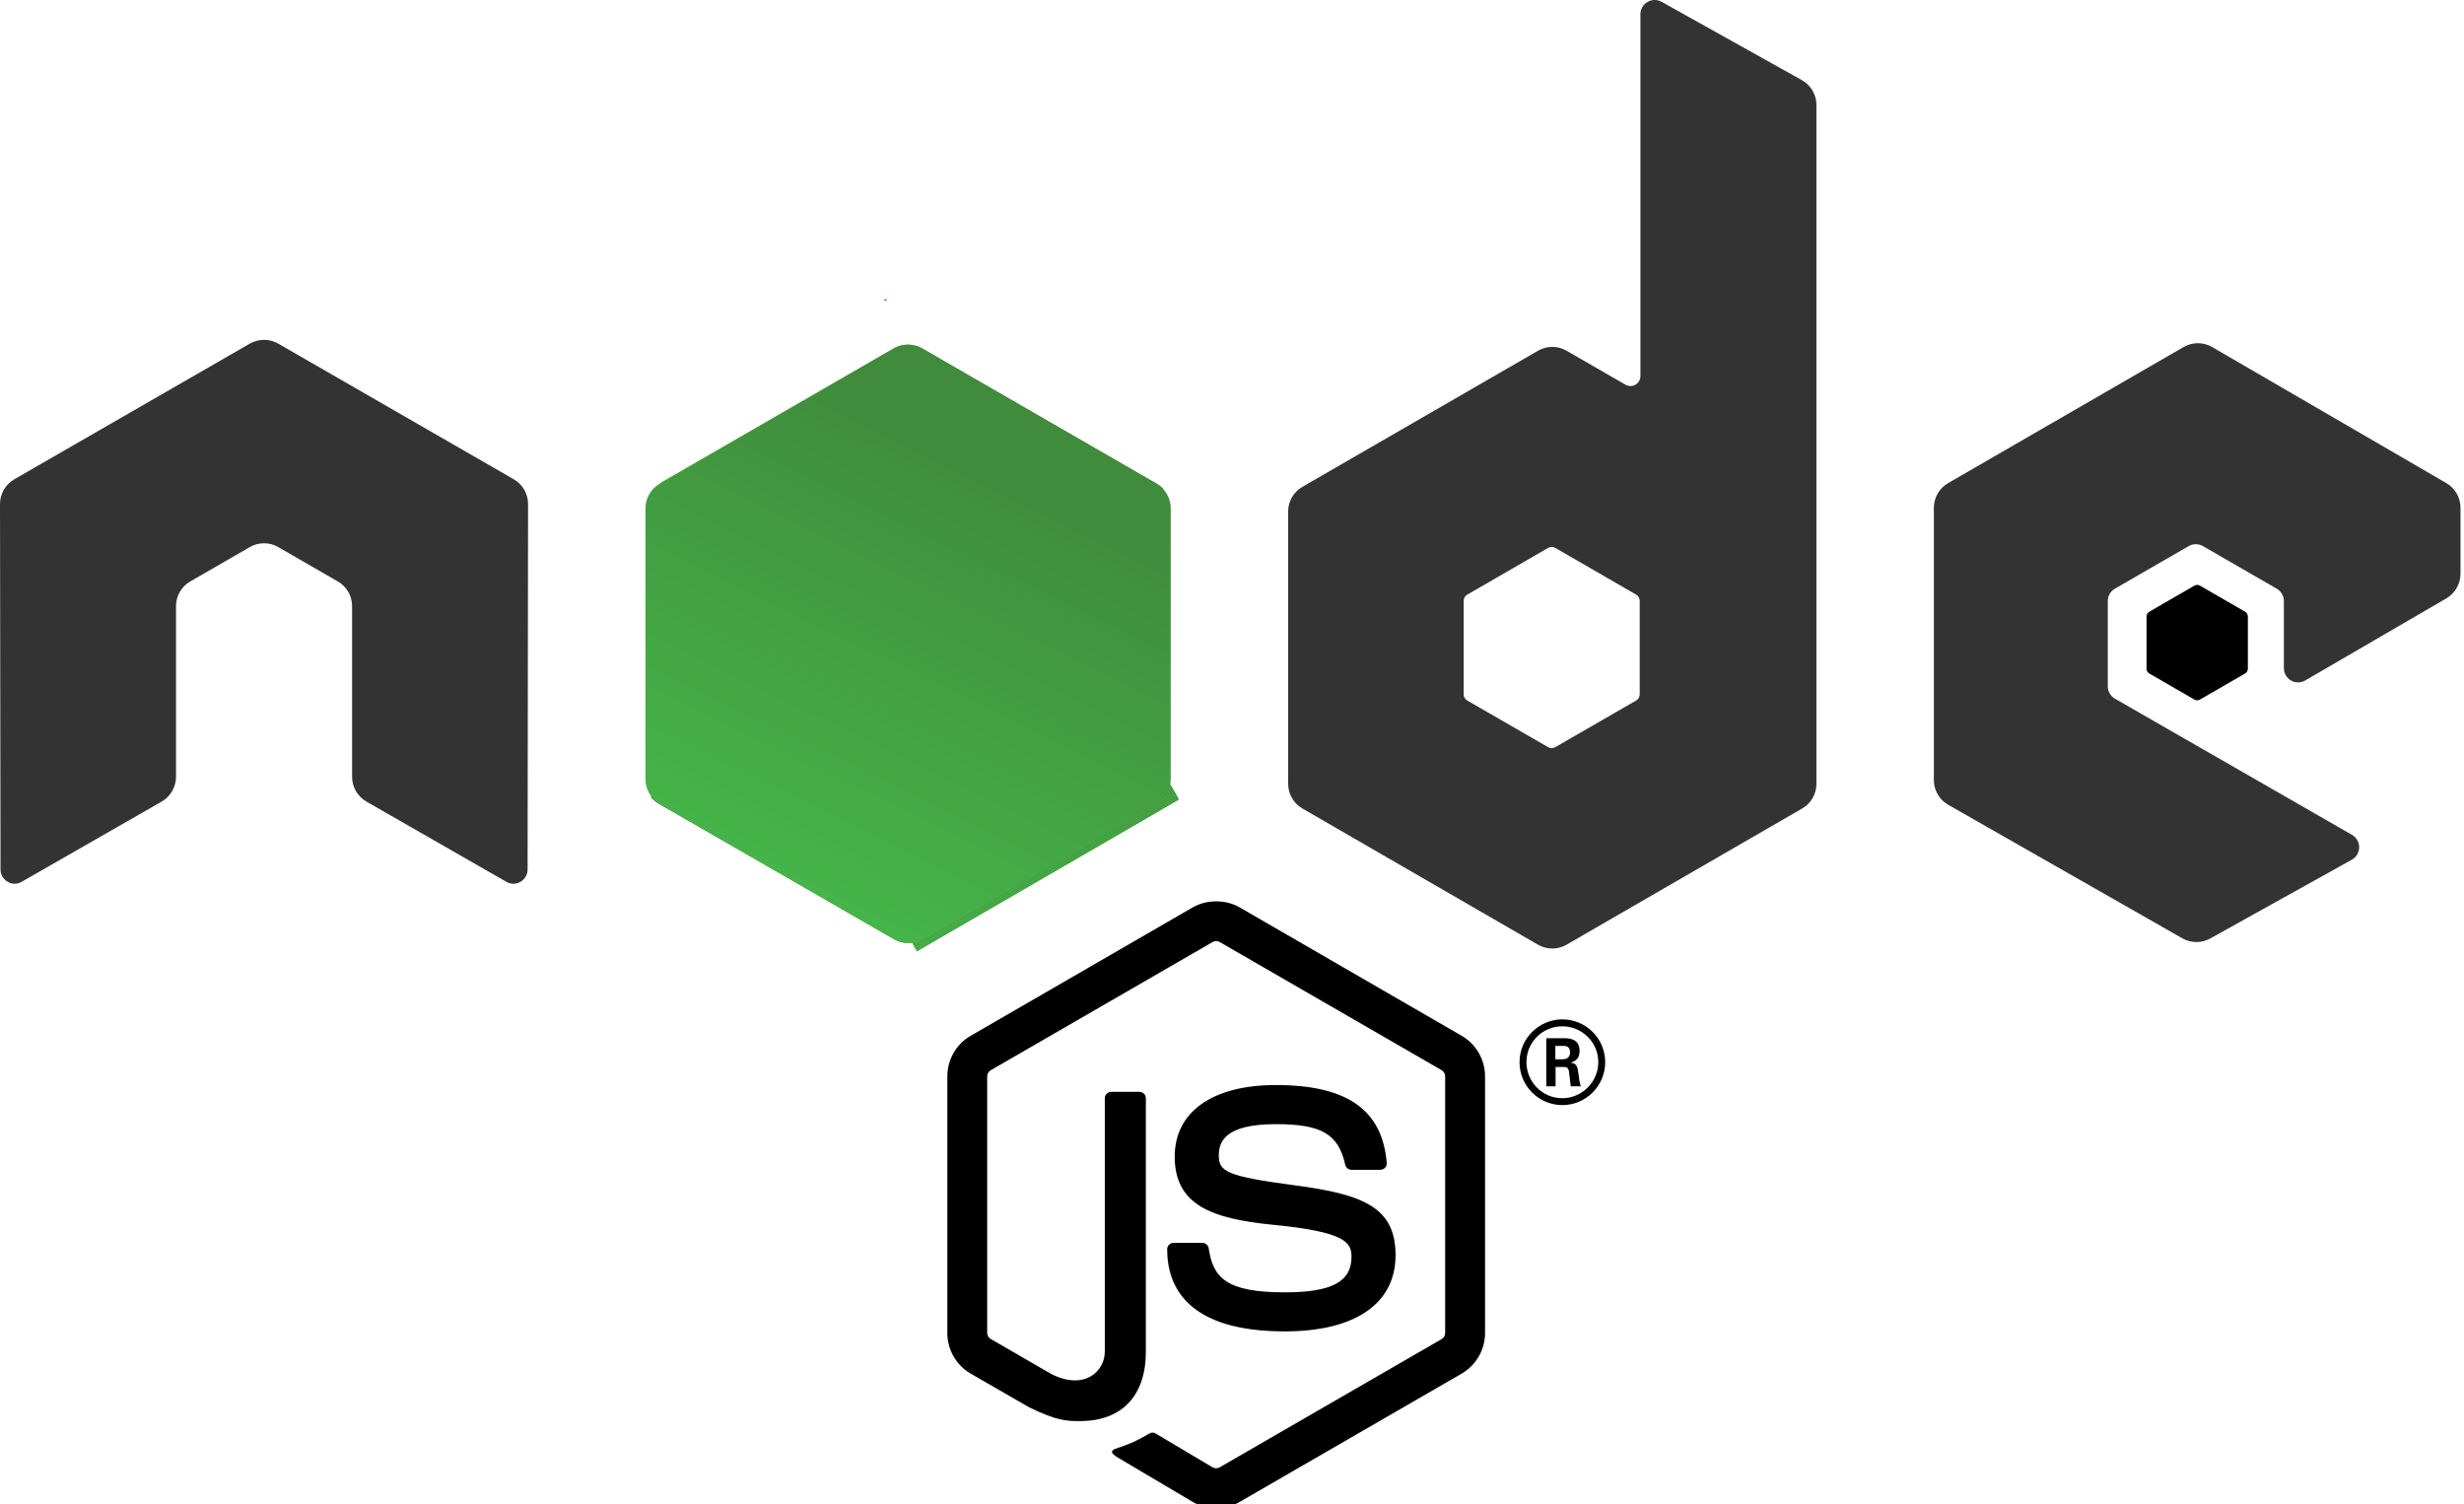 <svg width="570" height="348" viewBox="0 0 570 348" fill="none" xmlns="http://www.w3.org/2000/svg">
<path d="M281.333 348.907C279.454 348.907 277.582 348.418 275.942 347.465L258.777 337.297C256.217 335.861 257.465 335.353 258.314 335.063C261.73 333.872 262.425 333.601 266.073 331.528C266.453 331.315 266.954 331.393 267.347 331.624L280.535 339.461C281.011 339.725 281.687 339.725 282.124 339.461L333.527 309.764C334.003 309.493 334.312 308.939 334.312 308.373V248.998C334.312 248.418 334.003 247.877 333.514 247.581L282.131 217.91C281.661 217.633 281.031 217.633 280.548 217.91L229.184 247.587C228.682 247.877 228.367 248.437 228.367 248.998V308.373C228.367 308.939 228.682 309.48 229.177 309.751L243.26 317.89C250.897 321.715 255.574 317.214 255.574 312.687V254.065C255.574 253.241 256.243 252.584 257.073 252.584H263.59C264.4 252.584 265.076 253.241 265.076 254.065V312.687C265.076 322.893 259.524 328.746 249.854 328.746C246.889 328.746 244.547 328.746 238.017 325.526L224.539 317.761C221.206 315.829 219.148 312.23 219.148 308.373V248.998C219.148 245.141 221.206 241.541 224.539 239.622L275.942 209.893C279.191 208.051 283.514 208.051 286.743 209.893L338.14 239.622C341.473 241.548 343.538 245.141 343.538 248.998V308.373C343.538 312.23 341.473 315.816 338.14 317.761L286.743 347.465C285.097 348.418 283.237 348.907 281.333 348.907Z" fill="black"/>
<path d="M297.211 307.999C274.713 307.999 270.004 297.664 270.004 288.997C270.004 288.173 270.666 287.516 271.49 287.516H278.136C278.875 287.516 279.493 288.051 279.609 288.778C280.612 295.546 283.604 298.965 297.211 298.965C308.038 298.965 312.644 296.512 312.644 290.762C312.644 287.446 311.338 284.986 294.509 283.337C280.445 281.947 271.747 278.836 271.747 267.574C271.747 257.195 280.49 251.007 295.145 251.007C311.615 251.007 319.76 256.725 320.795 268.997C320.834 269.422 320.686 269.828 320.403 270.144C320.12 270.44 319.728 270.614 319.316 270.614H312.644C311.95 270.614 311.338 270.124 311.197 269.455C309.601 262.327 305.709 260.054 295.145 260.054C283.321 260.054 281.951 264.175 281.951 267.265C281.951 271.006 283.572 272.095 299.533 274.207C315.334 276.299 322.835 279.261 322.835 290.369C322.835 301.579 313.494 307.999 297.211 307.999Z" fill="black"/>
<path fill-rule="evenodd" clip-rule="evenodd" d="M371.33 245.733C371.33 251.187 366.872 255.649 361.422 255.649C356.025 255.649 351.515 251.245 351.515 245.733C351.515 240.118 356.128 235.817 361.422 235.817C366.769 235.817 371.33 240.118 371.33 245.733ZM353.117 245.707C353.117 250.324 356.835 254.052 361.397 254.052C366.009 254.052 369.734 250.247 369.734 245.707C369.734 241.09 365.958 237.42 361.397 237.42C356.887 237.42 353.117 241.039 353.117 245.707ZM357.698 240.169H361.525C362.838 240.169 365.411 240.169 365.411 243.112C365.411 245.16 364.099 245.578 363.307 245.836C364.832 245.945 364.935 246.943 365.141 248.354C365.25 249.249 365.411 250.768 365.72 251.296H363.365C363.307 250.768 362.941 247.935 362.941 247.781C362.786 247.149 362.574 246.834 361.789 246.834H359.853V251.296H357.698V240.169ZM359.801 245.05H361.525C362.941 245.05 363.204 244.052 363.204 243.479C363.204 241.953 362.156 241.953 361.577 241.953H359.801V245.05Z" fill="black"/>
<path d="M122.158 116.609C122.158 114.24 120.909 112.063 118.864 110.885L64.366 79.494C63.446 78.954 62.41 78.67 61.368 78.632C61.272 78.632 60.879 78.632 60.802 78.632C59.76 78.67 58.731 78.954 57.791 79.494L3.294 110.885C1.267 112.063 0 114.24 0 116.609L0.122 201.136C0.122 202.314 0.733 203.409 1.763 203.982C2.773 204.594 4.027 204.594 5.031 203.982L37.423 185.424C39.469 184.207 40.717 182.057 40.717 179.706V140.215C40.717 137.859 41.965 135.682 44.005 134.51L57.791 126.564C58.821 125.966 59.947 125.676 61.092 125.676C62.218 125.676 63.369 125.966 64.366 126.564L78.153 134.51C80.192 135.682 81.447 137.859 81.447 140.215V179.706C81.447 182.057 82.708 184.22 84.741 185.424L117.12 203.982C118.137 204.594 119.404 204.594 120.414 203.982C121.418 203.409 122.048 202.314 122.048 201.136L122.158 116.609Z" fill="#333333"/>
<path fill-rule="evenodd" clip-rule="evenodd" d="M416.821 18.535C418.905 19.701 420.198 21.903 420.198 24.292V181.322C420.198 183.679 418.944 185.849 416.904 187.028L362.381 218.547C360.342 219.725 357.833 219.725 355.793 218.547L301.277 187.028C299.244 185.849 297.989 183.679 297.989 181.322V118.329C297.989 115.972 299.244 113.802 301.283 112.624L355.8 81.13C357.833 79.958 360.342 79.951 362.375 81.13L376.026 88.998C376.74 89.41 377.622 89.41 378.329 88.998C379.044 88.586 379.481 87.826 379.481 87.002V3.294C379.481 2.128 380.099 1.047 381.109 0.454C382.112 -0.138 383.36 -0.151 384.377 0.416L416.821 18.535ZM379.32 138.992C379.32 138.406 379.005 137.858 378.497 137.562L359.782 126.745C359.267 126.448 358.643 126.448 358.135 126.745L339.414 137.562C338.906 137.858 338.59 138.406 338.59 138.992V160.627C338.59 161.213 338.906 161.754 339.414 162.05L358.135 172.849C358.643 173.145 359.267 173.145 359.776 172.849L378.497 162.05C379.005 161.754 379.32 161.213 379.32 160.627V138.992Z" fill="#333333"/>
<path d="M565.915 138.425C567.941 137.247 569.189 135.077 569.189 132.726V117.459C569.189 115.115 567.941 112.939 565.915 111.761L511.746 80.286C509.706 79.101 507.191 79.095 505.151 80.273L450.647 111.767C448.614 112.945 447.36 115.115 447.36 117.472V180.453C447.36 182.823 448.627 185.006 450.686 186.177L504.842 217.066C506.843 218.206 509.288 218.218 511.302 217.098L544.061 198.875C545.096 198.296 545.746 197.208 545.752 196.016C545.759 194.832 545.128 193.731 544.099 193.138L489.254 161.632C488.231 161.046 487.601 159.951 487.601 158.773V139.037C487.601 137.858 488.225 136.77 489.248 136.184L506.316 126.332C507.332 125.746 508.587 125.746 509.603 126.332L526.677 136.184C527.7 136.77 528.331 137.858 528.331 139.037V154.568C528.331 155.746 528.955 156.834 529.978 157.42C531.001 158.013 532.255 158.006 533.272 157.414L565.915 138.425Z" fill="#333333"/>
<path d="M507.641 135.476C508.033 135.251 508.516 135.251 508.908 135.476L519.369 141.516C519.761 141.741 520 142.16 520 142.61V154.703C520 155.154 519.761 155.572 519.369 155.798L508.908 161.838C508.516 162.063 508.033 162.063 507.641 161.838L497.193 155.798C496.801 155.572 496.556 155.154 496.556 154.703V142.61C496.556 142.16 496.801 141.741 497.193 141.516L507.641 135.476Z" fill="black"/>
<path d="M267.655 111.915L213.293 80.602C212.759 80.293 212.18 80.074 211.595 79.926L150.555 184.439C151.076 185.031 151.693 185.547 152.382 185.946L206.834 217.279C208.378 218.174 210.212 218.38 211.897 217.916L269.116 113.042C268.678 112.611 268.196 112.224 267.655 111.915Z" fill="url(#paint0_linear)"/>
<path d="M204.994 69.095L204.248 69.52H205.245L204.994 69.095Z" fill="url(#paint1_linear)"/>
<path d="M267.688 185.946C269.27 185.025 270.448 183.505 270.891 181.773L211.299 79.868C209.742 79.559 208.089 79.797 206.693 80.602L152.69 111.729L211.029 218.096C211.859 217.98 212.676 217.71 213.422 217.278L267.688 185.946Z" fill="url(#paint2_linear)"/>
<path d="M272.744 184.935L272.384 184.323V185.141L272.744 184.935Z" fill="url(#paint3_linear)"/>
<path d="M267.688 185.946L213.422 217.278C212.676 217.71 211.859 217.98 211.029 218.096L212.109 220.067L272.384 185.141V184.323L270.891 181.773C270.448 183.505 269.27 185.025 267.688 185.946Z" fill="url(#paint4_linear)"/>
<path d="M267.688 185.946L213.422 217.278C212.676 217.71 211.859 217.98 211.029 218.096L212.109 220.067L272.384 185.141V184.323L270.891 181.773C270.448 183.505 269.27 185.025 267.688 185.946Z" fill="url(#paint5_linear)"/>
<path d="M213.351 80.602C211.325 79.436 208.828 79.436 206.802 80.602L152.594 111.915C150.567 113.087 149.319 115.251 149.319 117.595V180.267C149.319 182.61 150.567 184.767 152.588 185.946L206.802 217.279C208.828 218.45 211.325 218.45 213.351 217.279L267.553 185.946C269.579 184.767 270.827 182.61 270.827 180.267V117.588C270.827 115.251 269.579 113.087 267.553 111.915L213.351 80.602Z" fill="url(#paint6_linear)"/>
<defs>
<linearGradient id="paint0_linear" x1="167.291" y1="109.52" x2="304.804" y2="8.008" gradientUnits="userSpaceOnUse">
<stop offset="0.137" stop-color="#408B3C"/>
<stop offset="0.908" stop-color="#6AC24F"/>
</linearGradient>
<linearGradient id="paint1_linear" x1="147.399" y1="66.518" x2="272.743" y2="66.518" gradientUnits="userSpaceOnUse">
<stop offset="0.092" stop-color="#6AC24F"/>
<stop offset="0.863" stop-color="#408B3C"/>
</linearGradient>
<linearGradient id="paint2_linear" x1="147.399" y1="77.166" x2="272.744" y2="77.166" gradientUnits="userSpaceOnUse">
<stop offset="0.092" stop-color="#6AC24F"/>
<stop offset="0.863" stop-color="#408B3C"/>
</linearGradient>
<linearGradient id="paint3_linear" x1="147.387" y1="181.744" x2="272.744" y2="181.744" gradientUnits="userSpaceOnUse">
<stop offset="0.092" stop-color="#6AC24F"/>
<stop offset="0.863" stop-color="#408B3C"/>
</linearGradient>
<linearGradient id="paint4_linear" x1="147.399" y1="179.197" x2="272.744" y2="179.197" gradientUnits="userSpaceOnUse">
<stop offset="0.092" stop-color="#6AC24F"/>
<stop offset="0.863" stop-color="#408B3C"/>
</linearGradient>
<linearGradient id="paint5_linear" x1="311.544" y1="111.036" x2="234.129" y2="268.823" gradientUnits="userSpaceOnUse">
<stop stop-color="#408B3C"/>
<stop offset="1" stop-color="#45B449"/>
</linearGradient>
<linearGradient id="paint6_linear" x1="296.603" y1="135.671" x2="247.762" y2="235.218" gradientUnits="userSpaceOnUse">
<stop stop-color="#408B3C"/>
<stop offset="1" stop-color="#45B449"/>
</linearGradient>
</defs>
</svg>
